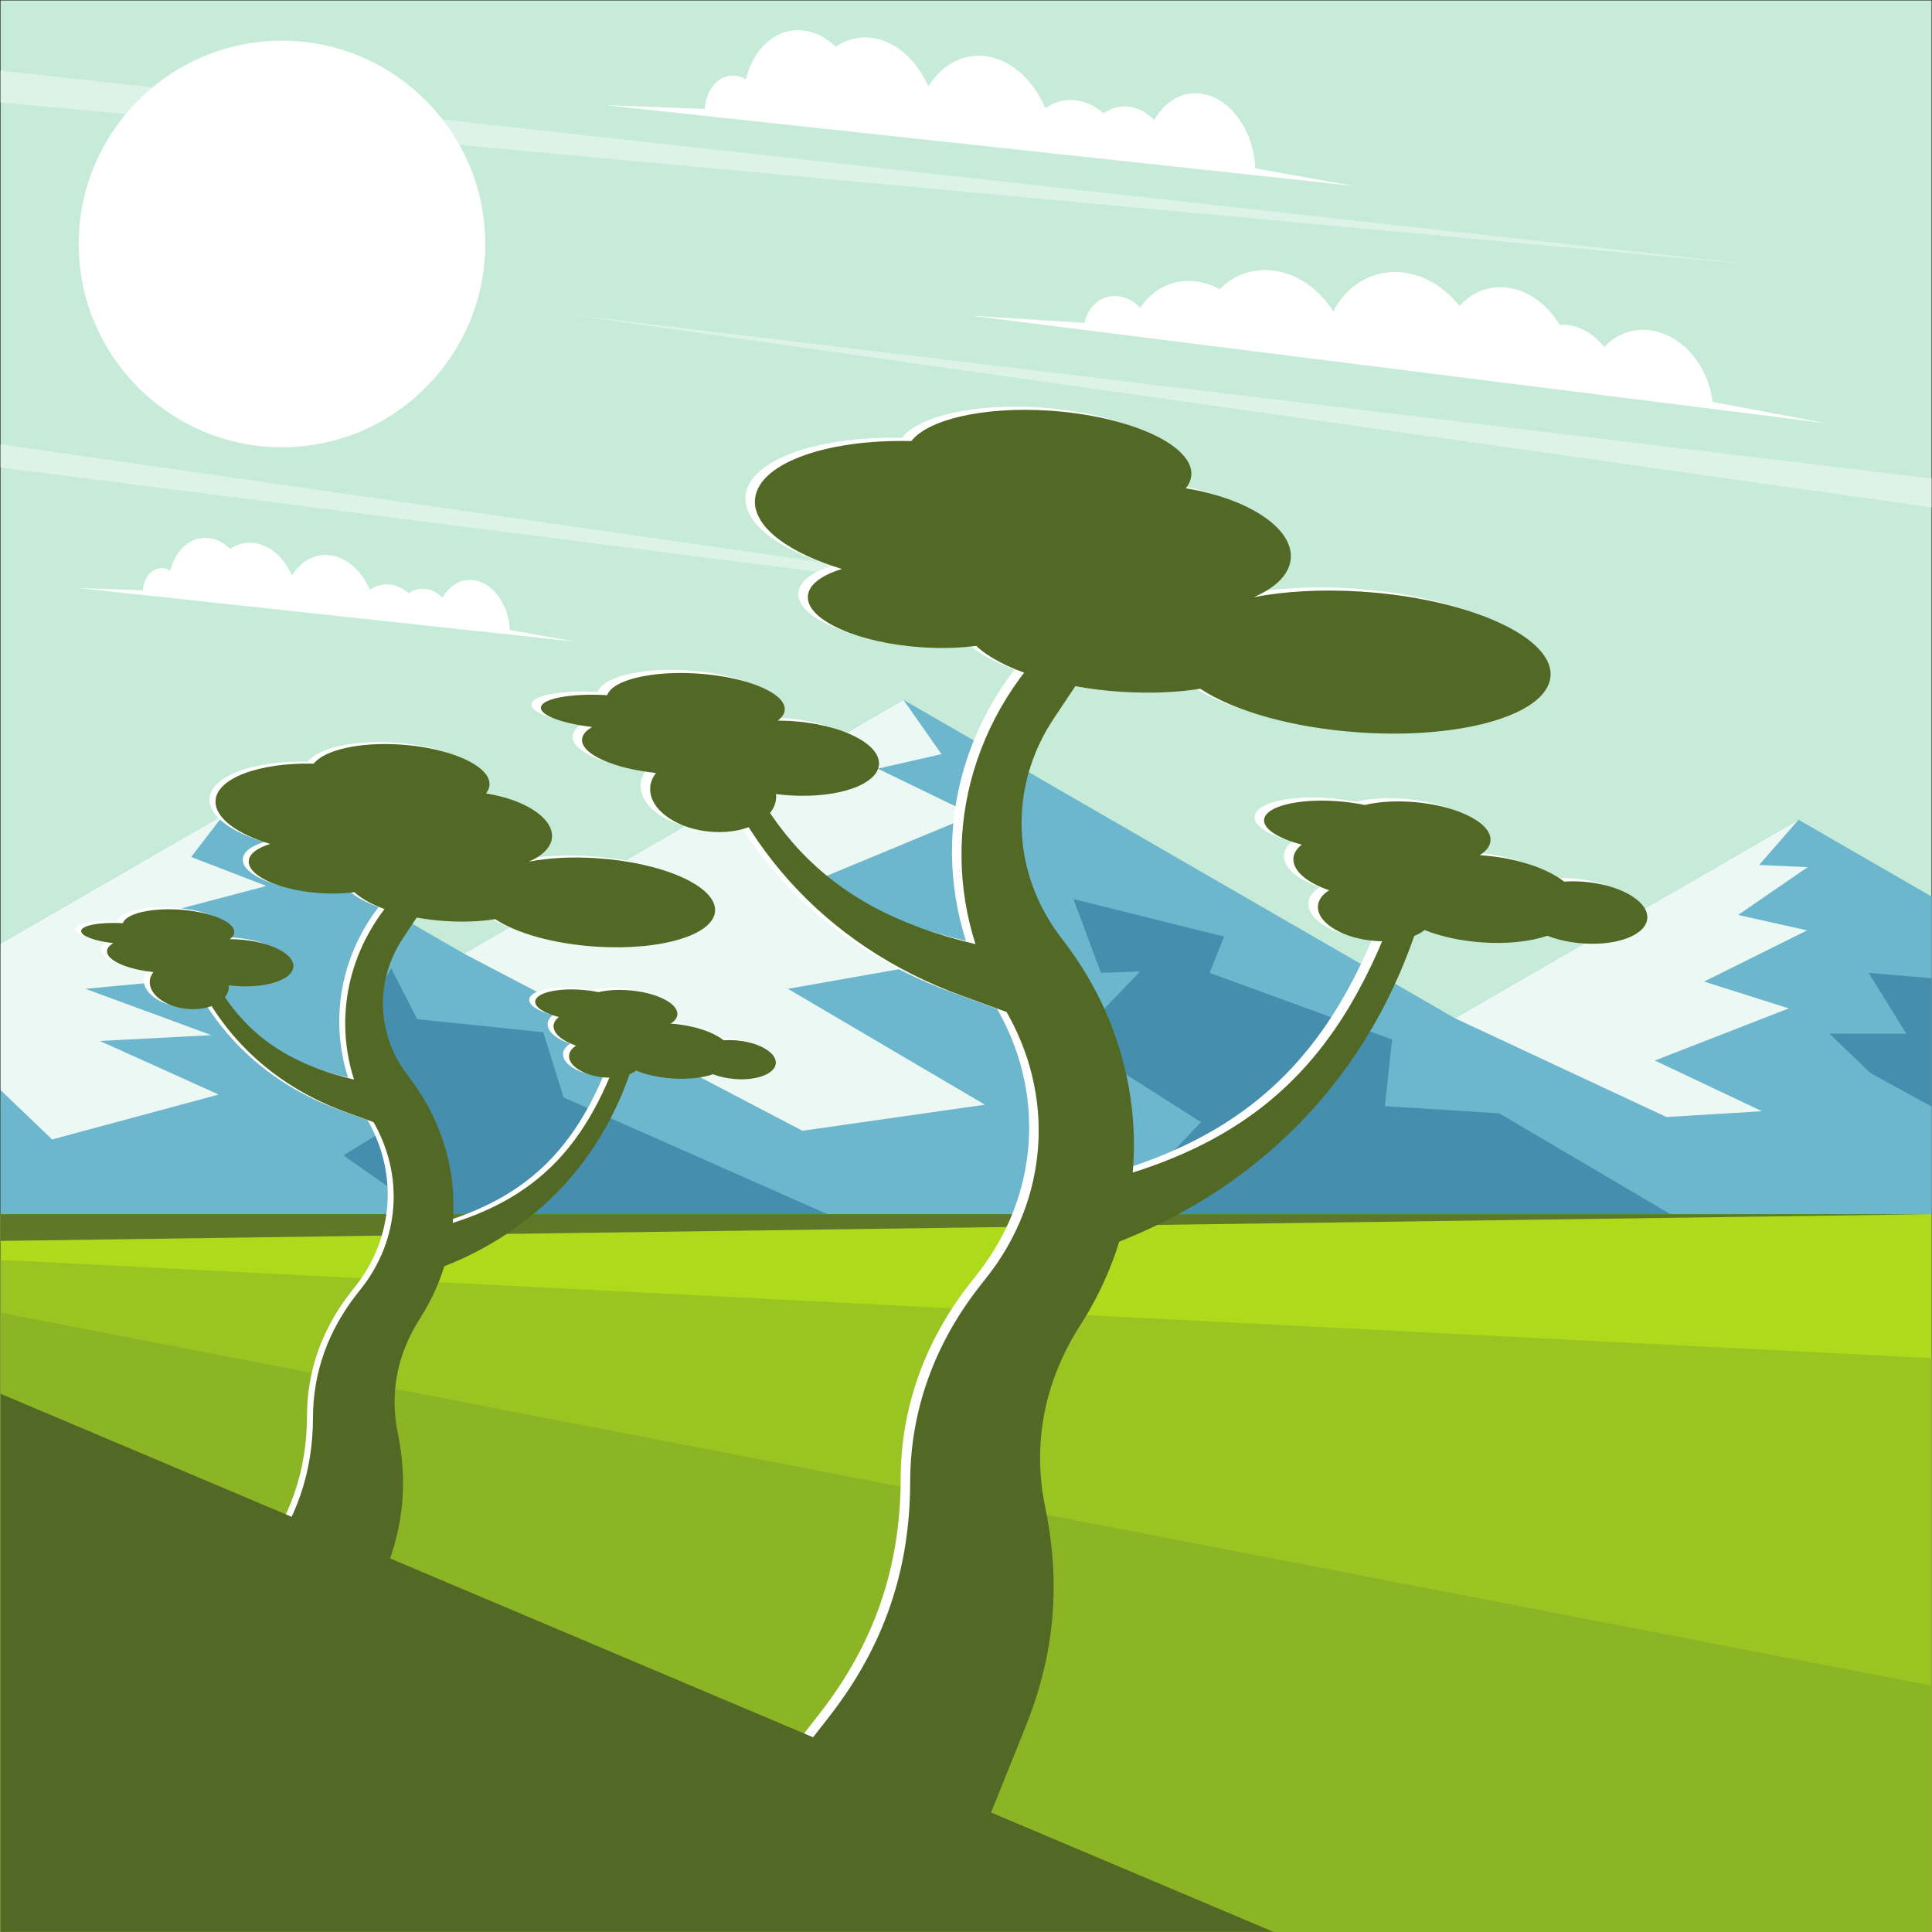 <?xml version="1.0" encoding="UTF-8" standalone="no"?>
<!-- Created with Inkscape (http://www.inkscape.org/) -->

<svg
   version="1.1"
   id="svg1"
   width="880"
   height="880"
   viewBox="0 0 880 880"
   sodipodi:docname="mountain-nature.svg"
   inkscape:version="1.3.2 (091e20e, 2023-11-25, custom)"
   xmlns:inkscape="http://www.inkscape.org/namespaces/inkscape"
   xmlns:sodipodi="http://sodipodi.sourceforge.net/DTD/sodipodi-0.dtd"
   xmlns="http://www.w3.org/2000/svg"
   xmlns:svg="http://www.w3.org/2000/svg">
  <rect x="0" y="0" width="880" height="880" fill="#333333" stroke="none"/>
  <defs
     id="defs1">
    <clipPath
       clipPathUnits="userSpaceOnUse"
       id="clipPath12">
      <path
         d="M 0,660 H 660 V 0 H 0 Z"
         transform="translate(-331.076,-31.372)"
         id="path12" />
    </clipPath>
    <clipPath
       clipPathUnits="userSpaceOnUse"
       id="clipPath14">
      <path
         d="M 0,660 H 660 V 0 H 0 Z"
         transform="translate(-346.23,-313.319)"
         id="path14" />
    </clipPath>
    <clipPath
       clipPathUnits="userSpaceOnUse"
       id="clipPath16">
      <path
         d="M 0,660 H 660 V 0 H 0 Z"
         transform="translate(-349.054,-225.911)"
         id="path16" />
    </clipPath>
    <clipPath
       clipPathUnits="userSpaceOnUse"
       id="clipPath18">
      <path
         d="M 0,660 H 660 V 0 H 0 Z"
         transform="translate(-355.002,-520.811)"
         id="path18" />
    </clipPath>
    <clipPath
       clipPathUnits="userSpaceOnUse"
       id="clipPath20">
      <path
         d="M 0,660 H 660 V 0 H 0 Z"
         transform="translate(-537.458,-359.893)"
         id="path20" />
    </clipPath>
    <clipPath
       clipPathUnits="userSpaceOnUse"
       id="clipPath22">
      <path
         d="M 0,660 H 660 V 0 H 0 Z"
         transform="translate(-234.411,-431.022)"
         id="path22" />
    </clipPath>
    <clipPath
       clipPathUnits="userSpaceOnUse"
       id="clipPath24">
      <path
         d="M 0,660 H 660 V 0 H 0 Z"
         transform="translate(-334.324,-30.29)"
         id="path24" />
    </clipPath>
    <clipPath
       clipPathUnits="userSpaceOnUse"
       id="clipPath26">
      <path
         d="M 0,660 H 660 V 0 H 0 Z"
         transform="translate(-349.476,-312.235)"
         id="path26" />
    </clipPath>
    <clipPath
       clipPathUnits="userSpaceOnUse"
       id="clipPath28">
      <path
         d="M 0,660 H 660 V 0 H 0 Z"
         transform="translate(-352.3,-224.828)"
         id="path28" />
    </clipPath>
    <clipPath
       clipPathUnits="userSpaceOnUse"
       id="clipPath30">
      <path
         d="M 0,660 H 660 V 0 H 0 Z"
         transform="translate(-358.25,-519.729)"
         id="path30" />
    </clipPath>
    <clipPath
       clipPathUnits="userSpaceOnUse"
       id="clipPath32">
      <path
         d="M 0,660 H 660 V 0 H 0 Z"
         transform="translate(-540.706,-358.81)"
         id="path32" />
    </clipPath>
    <clipPath
       clipPathUnits="userSpaceOnUse"
       id="clipPath34">
      <path
         d="M 0,660 H 660 V 0 H 0 Z"
         transform="translate(-237.658,-429.94)"
         id="path34" />
    </clipPath>
    <clipPath
       clipPathUnits="userSpaceOnUse"
       id="clipPath36">
      <path
         d="M 0,660 H 660 V 0 H 0 Z"
         transform="translate(-96.33,-507.204)"
         id="path36" />
    </clipPath>
    <clipPath
       clipPathUnits="userSpaceOnUse"
       id="clipPath38">
      <path
         d="M 0,660 H 660 V 0 H 0 Z"
         transform="translate(-119.575,-99.028)"
         id="path38" />
    </clipPath>
    <clipPath
       clipPathUnits="userSpaceOnUse"
       id="clipPath40">
      <path
         d="M 0,660 H 660 V 0 H 0 Z"
         transform="translate(-129.09,-276.057)"
         id="path40" />
    </clipPath>
    <clipPath
       clipPathUnits="userSpaceOnUse"
       id="clipPath42">
      <path
         d="M 0,660 H 660 V 0 H 0 Z"
         transform="translate(-130.863,-221.174)"
         id="path42" />
    </clipPath>
    <clipPath
       clipPathUnits="userSpaceOnUse"
       id="clipPath44">
      <path
         d="M 0,660 H 660 V 0 H 0 Z"
         transform="translate(-134.599,-406.337)"
         id="path44" />
    </clipPath>
    <clipPath
       clipPathUnits="userSpaceOnUse"
       id="clipPath46">
      <path
         d="M 0,660 H 660 V 0 H 0 Z"
         transform="translate(-249.158,-305.3)"
         id="path46" />
    </clipPath>
    <clipPath
       clipPathUnits="userSpaceOnUse"
       id="clipPath48">
      <path
         d="M 0,660 H 660 V 0 H 0 Z"
         transform="translate(-58.88,-349.96)"
         id="path48" />
    </clipPath>
    <clipPath
       clipPathUnits="userSpaceOnUse"
       id="clipPath50">
      <path
         d="M 0,660 H 660 V 0 H 0 Z"
         transform="translate(-121.614,-98.349)"
         id="path50" />
    </clipPath>
    <clipPath
       clipPathUnits="userSpaceOnUse"
       id="clipPath52">
      <path
         d="M 0,660 H 660 V 0 H 0 Z"
         transform="translate(-131.129,-275.377)"
         id="path52" />
    </clipPath>
    <clipPath
       clipPathUnits="userSpaceOnUse"
       id="clipPath54">
      <path
         d="M 0,660 H 660 V 0 H 0 Z"
         transform="translate(-132.902,-220.494)"
         id="path54" />
    </clipPath>
    <clipPath
       clipPathUnits="userSpaceOnUse"
       id="clipPath56">
      <path
         d="M 0,660 H 660 V 0 H 0 Z"
         transform="translate(-136.637,-405.658)"
         id="path56" />
    </clipPath>
    <clipPath
       clipPathUnits="userSpaceOnUse"
       id="clipPath58">
      <path
         d="M 0,660 H 660 V 0 H 0 Z"
         transform="translate(-251.198,-304.619)"
         id="path58" />
    </clipPath>
    <clipPath
       clipPathUnits="userSpaceOnUse"
       id="clipPath60">
      <path
         d="M 0,660 H 660 V 0 H 0 Z"
         transform="translate(-60.919,-349.281)"
         id="path60" />
    </clipPath>
    <clipPath
       clipPathUnits="userSpaceOnUse"
       id="clipPath62">
      <path
         d="M 0,660 H 660 V 0 H 0 Z"
         transform="translate(-0.193,-183.874)"
         id="path62" />
    </clipPath>
    <clipPath
       clipPathUnits="userSpaceOnUse"
       id="clipPath64">
      <path
         d="M 0,660 H 660 V 0 H 0 Z"
         transform="translate(-251.198,-634.147)"
         id="path64" />
    </clipPath>
    <clipPath
       clipPathUnits="userSpaceOnUse"
       id="clipPath66">
      <path
         d="M 0,660 H 660 V 0 H 0 Z"
         transform="translate(-623.69,-515.428)"
         id="path66" />
    </clipPath>
    <clipPath
       clipPathUnits="userSpaceOnUse"
       id="clipPath68">
      <path
         d="M 0,660 H 660 V 0 H 0 Z"
         transform="translate(-55.794,-465.888)"
         id="path68" />
    </clipPath>
  </defs>
  <sodipodi:namedview
     id="namedview1"
     pagecolor="#ffffff"
     bordercolor="#000000"
     borderopacity="0.25"
     inkscape:showpageshadow="2"
     inkscape:pageopacity="0.0"
     inkscape:pagecheckerboard="0"
     inkscape:deskcolor="#d1d1d1"
     inkscape:zoom="0.67272727"
     inkscape:cx="439.25676"
     inkscape:cy="440"
     inkscape:window-width="1440"
     inkscape:window-height="830"
     inkscape:window-x="-6"
     inkscape:window-y="-6"
     inkscape:window-maximized="1"
     inkscape:current-layer="g1">
    <inkscape:page
       x="0"
       y="0"
       inkscape:label="1"
       id="page1"
       width="880"
       height="880"
       margin="0 0 0 0.257"
       bleed="0" />
  </sodipodi:namedview>
  <g
     id="g1"
     inkscape:groupmode="layer"
     inkscape:label="1">
    <g
       id="group-MC0">
      <path
         id="path2"
         d="M 0.193,0 H 660 V 660 H 0.193 Z"
         style="fill:#c6ebd9;fill-opacity:1;fill-rule:nonzero;stroke:none"
         transform="matrix(1.333,0,0,-1.333,0,880)" />
      <path
         id="path3"
         d="M 0,0 598.822,-55.435 0,10.888 Z m 659.806,-138.382 v 9.869 l -466.842,56.25 z M 0,-124.726 495.872,-188.081 0,-116.808 Z"
         style="fill:#ddf3e9;fill-opacity:1;fill-rule:nonzero;stroke:none"
         transform="matrix(1.333,0,0,-1.333,0.258,46.662)" />
      <path
         id="path4"
         d="M 0.193,0 H 660 V 245.234 H 0.193 Z"
         style="fill:#adda1a;fill-opacity:1;fill-rule:nonzero;stroke:none"
         transform="matrix(1.333,0,0,-1.333,0,880)" />
      <path
         id="path5"
         d="M 0,0 -82.136,47.421 -158.287,3.455 V -88.992 H 501.52 V 19.495 L 456.047,45.748 338.597,-22.063 150.193,86.712 Z"
         style="fill:#6cb6ce;fill-opacity:1;fill-rule:nonzero;stroke:none"
         transform="matrix(1.333,0,0,-1.333,211.307,434.366)" />
      <path
         id="path6"
         d="m 0,0 115.667,-60.528 62.364,8.909 -67.313,39.596 61.62,10.883 -50.732,26.733 52.466,21.778 -32.668,15.84 21.778,4.949 -12.989,18.552 z m -158.287,3.455 v -50.122 l 17.573,-16.828 56.919,15.344 -40.586,18.313 38.111,1.979 -43.061,15.84 63.354,5.939 -39.102,19.302 37.617,9.899 -25.737,9.899 11.063,14.401 z m 496.884,-25.518 72.309,-33.765 32.665,1.978 -36.625,17.323 45.782,17.819 -28.954,9.157 35.202,17.501 -23.571,5.266 23.759,16.334 -16.583,0.743 13.466,15.455 z"
         style="fill:#ebf8f3;fill-opacity:1;fill-rule:nonzero;stroke:none"
         transform="matrix(1.333,0,0,-1.333,211.307,434.366)" />
      <path
         id="path7"
         d="M 0,0 13.364,0.496 -9.404,-23.261 34.151,-50.979 4.454,-82.418 h 190.061 l -58.404,34.409 -39.102,2.475 2.474,22.767 L 37.121,0 42.07,12.374 -9.404,25.243 Z m -255.393,-20.294 15.838,-30.192 -19.303,-11.878 28.589,-20.054 h 136.723 l -90.08,39.852 -6.929,22.272 -43.061,4.455 -8.909,17.323 z m 530.583,-0.491 h -26.232 l 13.858,-13.364 21.076,-11.579 V -1.854 L 262.32,0.005 Z"
         style="fill:#468eae;fill-opacity:1;fill-rule:nonzero;stroke:none"
         transform="matrix(1.333,0,0,-1.333,501.478,443.13)" />
      <path
         id="path8"
         d="M 0,0 H 659.806 V 196.074 L 0,229.658 Z"
         style="fill:#9ac421;fill-opacity:1;fill-rule:nonzero;stroke:none"
         transform="matrix(1.333,0,0,-1.333,0.258,880)" />
      <path
         id="path9"
         d="M 0,0 V -9.142 L 659.806,-0.02 V 0 Z"
         style="fill:#5d7928;fill-opacity:1;fill-rule:nonzero;stroke:none"
         transform="matrix(1.333,0,0,-1.333,0.258,553.022)" />
      <path
         id="path10"
         d="M 0,0 H 659.806 V 84.172 L 0,211.591 Z"
         style="fill:#8cb526;fill-opacity:1;fill-rule:nonzero;stroke:none"
         transform="matrix(1.333,0,0,-1.333,0.258,880)" />
      <path
         id="path11"
         d="m 0,0 15.95,39.619 c 10.048,24.956 12.206,48.98 6.774,75.328 -4.421,21.434 -0.35,42.85 11.984,62.073 26.227,40.873 24.259,92.046 -5.479,131.053 l -1.163,1.525 c -16.981,22.276 -17.903,51.53 -2.355,74.83 l 26.765,40.103 -10.267,9.477 -25.775,-32.806 C -10.334,367.132 -13.153,322.211 8.787,285.363 26.378,255.819 24.032,220.31 2.707,193.339 l -2.018,-2.551 c -15.892,-20.1 -24.047,-43.145 -24.087,-67.219 -0.051,-30.319 -9.027,-56.361 -27.669,-80.27 L -67.105,22.73 Z"
         style="fill:#ffffff;fill-opacity:1;fill-rule:evenodd;stroke:none"
         transform="matrix(1.333,0,0,-1.333,441.435,838.171)"
         clip-path="url(#clipPath12)" />
      <path
         id="path13"
         d="m 0,0 -20.881,7.604 c -46.889,17.075 -79.411,53.176 -91.514,101.589 l -1.249,4.99 5.954,3.248 c 15.639,-50.689 38.076,-79.564 91.47,-92.197 l 9.454,-2.236 z"
         style="fill:#ffffff;fill-opacity:1;fill-rule:evenodd;stroke:none"
         transform="matrix(1.333,0,0,-1.333,461.639,462.241)"
         clip-path="url(#clipPath14)" />
      <path
         id="path15"
         d="m 0,0 25.216,9.182 c 56.629,20.623 95.904,64.222 110.52,122.689 l 1.507,6.026 -7.189,3.922 C 111.167,80.603 84.07,45.732 19.585,30.477 L 8.168,27.774 Z"
         style="fill:#ffffff;fill-opacity:1;fill-rule:evenodd;stroke:none"
         transform="matrix(1.333,0,0,-1.333,465.405,578.785)"
         clip-path="url(#clipPath16)" />
      <path
         id="path17"
         d="m 0,0 c 26.927,-1.73 48.755,-11.378 48.755,-21.55 0,-1.772 -0.665,-3.442 -1.902,-4.986 20.514,-3.382 35.894,-12.943 35.894,-23.206 0,-5.762 -4.85,-10.68 -12.734,-14.017 10.448,2.028 23.136,2.796 36.816,1.916 35.715,-2.294 64.669,-14.936 64.669,-28.235 0,-13.299 -28.954,-22.221 -64.669,-19.926 -23.245,1.493 -43.623,7.371 -55.021,14.959 -7.938,-1.25 -17.146,-1.664 -26.964,-1.033 -22.196,1.426 -41.268,7.798 -49.614,15.696 -5.465,-0.724 -11.691,-0.934 -18.3,-0.509 -21.668,1.392 -39.235,9.062 -39.235,17.132 0,4.067 4.467,7.46 11.668,9.646 -17.782,5.337 -29.751,13.965 -29.751,22.968 0,12.6 23.442,21.452 53.448,20.734 C -41.181,-3.034 -22.347,1.436 0,0"
         style="fill:#ffffff;fill-opacity:1;fill-rule:evenodd;stroke:none"
         transform="matrix(1.333,0,0,-1.333,473.336,185.585)"
         clip-path="url(#clipPath18)" />
      <path
         id="path19"
         d="m 0,0 c 12.179,-0.889 22.052,-6.333 22.052,-12.162 0,-5.829 -9.873,-9.831 -22.052,-8.941 -4.468,0.325 -8.625,1.264 -12.099,2.611 -5.942,-1.985 -13.851,-2.882 -22.535,-2.251 -7.244,0.53 -13.949,2.046 -19.424,4.189 -3.427,-2.707 -9.683,-4.227 -16.834,-3.705 -10.835,0.789 -19.617,5.974 -19.617,11.577 0,2.258 1.426,4.238 3.836,5.747 -7.317,2.49 -12.224,6.445 -12.224,10.559 0,1.896 1.041,3.604 2.879,5.036 -7.688,1.993 -12.89,5.121 -12.89,8.277 0,4.633 11.205,7.57 25.029,6.562 3.313,-0.243 6.474,-0.69 9.369,-1.292 4.498,1.071 10.112,1.493 16.2,1.048 14.793,-1.079 26.787,-6.861 26.787,-12.913 0,-2.026 -1.345,-3.824 -3.688,-5.281 l 0.577,-0.039 C -22.733,8.153 -12.289,4.621 -6.369,0.018 -4.353,0.161 -2.216,0.162 0,0"
         style="fill:#ffffff;fill-opacity:1;fill-rule:evenodd;stroke:none"
         transform="matrix(1.333,0,0,-1.333,716.611,400.143)"
         clip-path="url(#clipPath20)" />
      <path
         id="path21"
         d="m 0,0 c 16.81,-0.989 30.44,-6.454 30.44,-12.208 0,-1.44 -0.855,-2.762 -2.4,-3.919 1.447,0.004 2.924,-0.035 4.429,-0.123 16.661,-0.98 30.169,-7.469 30.169,-14.492 0,-7.024 -13.508,-11.922 -30.169,-10.943 -1.711,0.101 -3.388,0.26 -5.022,0.472 0.026,-0.277 0.042,-0.554 0.042,-0.832 0,-7.384 -9.635,-12.804 -21.524,-12.105 -11.887,0.699 -21.524,7.252 -21.524,14.636 0,2.008 0.714,3.87 1.991,5.503 -14.274,1.511 -25.26,6.28 -25.26,11.265 0,1.684 1.252,3.196 3.461,4.453 -10.048,1.178 -17.531,3.863 -17.531,6.543 0,3.121 10.141,5.054 22.666,4.328 C -28.471,-2.346 -15.609,0.917 0,0"
         style="fill:#ffffff;fill-opacity:1;fill-rule:evenodd;stroke:none"
         transform="matrix(1.333,0,0,-1.333,312.547,305.304)"
         clip-path="url(#clipPath22)" />
      <path
         id="path23"
         d="m 0,0 15.949,39.618 c 10.047,24.957 12.207,48.981 6.774,75.329 -4.42,21.433 -0.35,42.849 11.985,62.072 26.226,40.873 24.257,92.046 -5.479,131.053 l -1.165,1.526 c -16.981,22.276 -17.901,51.53 -2.353,74.829 L 52.476,424.53 42.209,434.007 16.434,401.202 C -10.335,367.131 -13.153,322.21 8.787,285.362 26.378,255.82 24.032,220.309 2.707,193.338 l -2.02,-2.551 c -15.892,-20.1 -24.045,-43.144 -24.086,-67.217 -0.05,-30.32 -9.026,-56.359 -27.668,-80.272 L -67.105,22.729 Z"
         style="fill:#526926;fill-opacity:1;fill-rule:evenodd;stroke:none"
         transform="matrix(1.333,0,0,-1.333,445.766,839.613)"
         clip-path="url(#clipPath24)" />
      <path
         id="path25"
         d="m 0,0 -20.881,7.604 c -46.889,17.077 -79.411,53.178 -91.513,101.591 l -1.248,4.99 5.953,3.247 C -92.05,66.744 -69.612,37.869 -16.218,25.235 L -6.764,23 Z"
         style="fill:#526926;fill-opacity:1;fill-rule:evenodd;stroke:none"
         transform="matrix(1.333,0,0,-1.333,465.967,463.686)"
         clip-path="url(#clipPath26)" />
      <path
         id="path27"
         d="m 0,0 25.217,9.183 c 56.629,20.622 95.904,64.221 110.52,122.688 l 1.508,6.027 -7.189,3.921 C 111.169,80.603 84.072,45.732 19.587,30.477 L 8.17,27.775 Z"
         style="fill:#526926;fill-opacity:1;fill-rule:evenodd;stroke:none"
         transform="matrix(1.333,0,0,-1.333,469.733,580.229)"
         clip-path="url(#clipPath28)" />
      <path
         id="path29"
         d="m 0,0 c 26.926,-1.731 48.754,-11.378 48.754,-21.55 0,-1.772 -0.664,-3.442 -1.9,-4.985 20.511,-3.383 35.893,-12.944 35.893,-23.207 0,-5.762 -4.851,-10.68 -12.734,-14.017 10.448,2.028 23.134,2.796 36.816,1.917 35.715,-2.295 64.667,-14.937 64.667,-28.236 0,-13.299 -28.952,-22.221 -64.667,-19.926 -23.245,1.493 -43.623,7.371 -55.022,14.959 -7.939,-1.25 -17.145,-1.664 -26.963,-1.033 -22.197,1.426 -41.27,7.797 -49.616,15.696 -5.463,-0.724 -11.69,-0.934 -18.299,-0.509 -21.669,1.392 -39.234,9.062 -39.234,17.132 0,4.067 4.463,7.46 11.667,9.647 -17.782,5.336 -29.752,13.964 -29.752,22.967 0,12.6 23.443,21.452 53.449,20.734 C -41.183,-3.034 -22.347,1.436 0,0"
         style="fill:#526926;fill-opacity:1;fill-rule:evenodd;stroke:none"
         transform="matrix(1.333,0,0,-1.333,477.667,187.029)"
         clip-path="url(#clipPath30)" />
      <path
         id="path31"
         d="m 0,0 c 12.179,-0.889 22.052,-6.333 22.052,-12.162 0,-5.828 -9.873,-9.831 -22.052,-8.942 -4.468,0.326 -8.625,1.265 -12.099,2.612 -5.941,-1.985 -13.852,-2.883 -22.537,-2.249 -7.243,0.528 -13.949,2.044 -19.422,4.187 -3.428,-2.707 -9.685,-4.228 -16.835,-3.706 -10.834,0.79 -19.616,5.974 -19.616,11.578 0,2.257 1.426,4.238 3.834,5.747 -7.315,2.49 -12.223,6.445 -12.223,10.559 0,1.894 1.043,3.604 2.879,5.036 -7.687,1.993 -12.889,5.121 -12.889,8.277 0,4.633 11.205,7.57 25.027,6.562 3.315,-0.242 6.476,-0.69 9.369,-1.293 4.5,1.072 10.114,1.494 16.202,1.049 14.793,-1.079 26.786,-6.861 26.786,-12.913 0,-2.026 -1.344,-3.824 -3.687,-5.281 l 0.575,-0.04 C -22.735,8.153 -12.29,4.621 -6.369,0.018 -4.353,0.162 -2.216,0.162 0,0"
         style="fill:#526926;fill-opacity:1;fill-rule:evenodd;stroke:none"
         transform="matrix(1.333,0,0,-1.333,720.941,401.587)"
         clip-path="url(#clipPath32)" />
      <path
         id="path33"
         d="m 0,0 c 16.811,-0.989 30.44,-6.454 30.44,-12.207 0,-1.441 -0.854,-2.763 -2.399,-3.92 1.445,0.005 2.922,-0.036 4.427,-0.123 16.663,-0.98 30.171,-7.469 30.171,-14.492 0,-7.024 -13.508,-11.923 -30.171,-10.943 -1.711,0.101 -3.388,0.26 -5.02,0.472 0.026,-0.276 0.042,-0.554 0.042,-0.833 0,-7.384 -9.638,-12.804 -21.525,-12.104 -11.886,0.699 -21.523,7.253 -21.523,14.636 0,2.009 0.714,3.87 1.99,5.504 -14.273,1.51 -25.26,6.279 -25.26,11.265 0,1.683 1.253,3.195 3.462,4.453 -10.049,1.177 -17.532,3.862 -17.532,6.542 0,3.121 10.141,5.054 22.666,4.328 C -28.471,-2.346 -15.608,0.917 0,0"
         style="fill:#526926;fill-opacity:1;fill-rule:evenodd;stroke:none"
         transform="matrix(1.333,0,0,-1.333,316.877,306.747)"
         clip-path="url(#clipPath34)" />
      <path
         id="path35"
         d="m 0,0 c 38.261,0 69.468,31.206 69.468,69.468 0,38.262 -31.207,69.468 -69.468,69.468 -38.262,0 -69.468,-31.206 -69.468,-69.468 C -69.468,31.206 -38.262,0 0,0"
         style="fill:#ffffff;fill-opacity:1;fill-rule:evenodd;stroke:none"
         transform="matrix(1.333,0,0,-1.333,128.439,203.728)"
         clip-path="url(#clipPath36)" />
      <path
         id="path37"
         d="m 0,0 10.014,24.874 c 6.31,15.67 7.665,30.754 4.254,47.299 -2.775,13.456 -0.22,26.903 7.524,38.972 16.469,25.665 15.232,57.795 -3.44,82.287 l -0.73,0.959 C 6.96,208.377 6.382,226.746 16.145,241.375 l 16.804,25.18 -6.446,5.95 -16.184,-20.598 C -6.489,230.516 -8.258,202.31 5.518,179.175 16.562,160.624 15.09,138.327 1.7,121.392 L 0.433,119.79 C -9.546,107.17 -14.667,92.7 -14.691,77.586 -14.723,58.549 -20.358,42.198 -32.063,27.185 l -10.07,-12.916 z"
         style="fill:#ffffff;fill-opacity:1;fill-rule:evenodd;stroke:none"
         transform="matrix(1.333,0,0,-1.333,159.434,747.962)"
         clip-path="url(#clipPath38)" />
      <path
         id="path39"
         d="m 0,0 -13.111,4.775 c -29.442,10.721 -49.861,33.389 -57.461,63.787 l -0.783,3.131 3.738,2.04 c 9.819,-31.827 23.907,-49.957 57.433,-57.888 l 5.937,-1.404 z"
         style="fill:#ffffff;fill-opacity:1;fill-rule:evenodd;stroke:none"
         transform="matrix(1.333,0,0,-1.333,172.12,511.925)"
         clip-path="url(#clipPath40)" />
      <path
         id="path41"
         d="m 0,0 15.832,5.766 c 35.557,12.948 60.217,40.323 69.395,77.035 l 0.946,3.783 -4.514,2.462 C 69.8,50.61 52.786,28.715 12.297,19.136 L 5.128,17.439 Z"
         style="fill:#ffffff;fill-opacity:1;fill-rule:evenodd;stroke:none"
         transform="matrix(1.333,0,0,-1.333,174.484,585.102)"
         clip-path="url(#clipPath42)" />
      <path
         id="path43"
         d="m 0,0 c 16.907,-1.086 30.611,-7.144 30.611,-13.53 0,-1.113 -0.416,-2.162 -1.193,-3.131 12.88,-2.124 22.538,-8.127 22.538,-14.57 0,-3.619 -3.046,-6.707 -7.996,-8.802 6.56,1.274 14.526,1.756 23.116,1.203 22.425,-1.441 40.604,-9.378 40.604,-17.727 0,-8.353 -18.179,-13.953 -40.604,-12.512 -14.596,0.937 -27.391,4.627 -34.548,9.393 -4.983,-0.786 -10.765,-1.046 -16.93,-0.65 -13.936,0.896 -25.911,4.896 -31.152,9.855 -3.431,-0.454 -7.34,-0.586 -11.49,-0.319 -13.605,0.875 -24.634,5.69 -24.634,10.757 0,2.554 2.804,4.684 7.325,6.057 -11.164,3.35 -18.681,8.768 -18.681,14.421 0,7.911 14.719,13.469 33.56,13.019 C -25.858,-1.905 -14.033,0.902 0,0"
         style="fill:#ffffff;fill-opacity:1;fill-rule:evenodd;stroke:none"
         transform="matrix(1.333,0,0,-1.333,179.465,338.217)"
         clip-path="url(#clipPath44)" />
      <path
         id="path45"
         d="m 0,0 c 7.648,-0.558 13.847,-3.977 13.847,-7.638 0,-3.658 -6.199,-6.172 -13.847,-5.614 -2.803,0.206 -5.413,0.796 -7.595,1.64 -3.731,-1.245 -8.697,-1.81 -14.15,-1.411 -4.548,0.332 -8.759,1.284 -12.195,2.629 -2.153,-1.7 -6.081,-2.655 -10.571,-2.328 -6.802,0.497 -12.317,3.752 -12.317,7.271 0,1.416 0.895,2.66 2.408,3.609 -4.593,1.563 -7.675,4.045 -7.675,6.628 0,1.191 0.655,2.264 1.808,3.163 -4.827,1.25 -8.094,3.216 -8.094,5.197 0,2.909 7.036,4.753 15.716,4.119 2.08,-0.152 4.064,-0.432 5.883,-0.811 2.824,0.672 6.348,0.938 10.171,0.659 9.289,-0.678 16.819,-4.308 16.819,-8.109 0,-1.271 -0.844,-2.401 -2.314,-3.316 l 0.361,-0.024 C -14.273,5.12 -7.715,2.901 -3.999,0.011 -2.732,0.101 -1.389,0.101 0,0"
         style="fill:#ffffff;fill-opacity:1;fill-rule:evenodd;stroke:none"
         transform="matrix(1.333,0,0,-1.333,332.211,472.934)"
         clip-path="url(#clipPath46)" />
      <path
         id="path47"
         d="m 0,0 c 10.556,-0.62 19.112,-4.052 19.112,-7.665 0,-0.903 -0.536,-1.734 -1.506,-2.461 0.908,0.004 1.836,-0.021 2.781,-0.077 10.461,-0.616 18.943,-4.69 18.943,-9.098 0,-4.411 -8.482,-7.487 -18.943,-6.872 -1.075,0.063 -2.128,0.163 -3.154,0.295 0.018,-0.172 0.027,-0.346 0.027,-0.522 0,-4.638 -6.051,-8.04 -13.514,-7.6 -7.464,0.44 -13.515,4.553 -13.515,9.19 0,1.262 0.449,2.43 1.25,3.456 -8.962,0.947 -15.86,3.941 -15.86,7.073 0,1.057 0.786,2.006 2.172,2.795 -6.309,0.74 -11.007,2.425 -11.007,4.107 0,1.961 6.367,3.174 14.232,2.72 C -17.877,-1.472 -9.8,0.577 0,0"
         style="fill:#ffffff;fill-opacity:1;fill-rule:evenodd;stroke:none"
         transform="matrix(1.333,0,0,-1.333,78.507,413.386)"
         clip-path="url(#clipPath48)" />
      <path
         id="path49"
         d="m 0,0 10.014,24.874 c 6.309,15.67 7.665,30.753 4.253,47.297 -2.775,13.458 -0.219,26.904 7.525,38.975 16.469,25.663 15.232,57.794 -3.44,82.286 l -0.73,0.958 c -10.663,13.987 -11.24,32.355 -1.478,46.984 l 16.805,25.181 -6.446,5.95 -16.185,-20.598 C -6.489,230.516 -8.258,202.309 5.517,179.173 16.562,160.623 15.089,138.326 1.7,121.394 L 0.433,119.79 C -9.546,107.17 -14.667,92.7 -14.691,77.586 -14.724,58.549 -20.359,42.198 -32.064,27.184 L -42.133,14.269 Z"
         style="fill:#526926;fill-opacity:1;fill-rule:evenodd;stroke:none"
         transform="matrix(1.333,0,0,-1.333,162.152,748.869)"
         clip-path="url(#clipPath50)" />
      <path
         id="path51"
         d="m 0,0 -13.111,4.773 c -29.442,10.723 -49.861,33.39 -57.46,63.788 l -0.784,3.132 3.738,2.04 c 9.819,-31.827 23.907,-49.958 57.433,-57.887 l 5.936,-1.406 z"
         style="fill:#526926;fill-opacity:1;fill-rule:evenodd;stroke:none"
         transform="matrix(1.333,0,0,-1.333,174.839,512.831)"
         clip-path="url(#clipPath52)" />
      <path
         id="path53"
         d="M 0,0 15.833,5.767 C 51.39,18.714 76.049,46.091 85.227,82.801 l 0.947,3.783 -4.515,2.463 C 69.8,50.61 52.787,28.714 12.297,19.136 L 5.128,17.441 Z"
         style="fill:#526926;fill-opacity:1;fill-rule:evenodd;stroke:none"
         transform="matrix(1.333,0,0,-1.333,177.203,586.008)"
         clip-path="url(#clipPath54)" />
      <path
         id="path55"
         d="m 0,0 c 16.907,-1.086 30.611,-7.145 30.611,-13.531 0,-1.113 -0.416,-2.161 -1.192,-3.13 12.879,-2.125 22.537,-8.127 22.537,-14.571 0,-3.619 -3.046,-6.706 -7.996,-8.802 6.56,1.274 14.526,1.756 23.116,1.204 22.425,-1.441 40.605,-9.379 40.605,-17.728 0,-8.352 -18.18,-13.953 -40.605,-12.512 -14.596,0.938 -27.39,4.627 -34.547,9.393 -4.985,-0.785 -10.765,-1.044 -16.929,-0.649 -13.938,0.895 -25.913,4.896 -31.154,9.855 -3.431,-0.454 -7.339,-0.587 -11.49,-0.319 -13.604,0.873 -24.634,5.69 -24.634,10.756 0,2.554 2.804,4.684 7.326,6.057 -11.165,3.351 -18.681,8.768 -18.681,14.422 0,7.91 14.719,13.469 33.559,13.018 C -25.858,-1.905 -14.031,0.902 0,0"
         style="fill:#526926;fill-opacity:1;fill-rule:evenodd;stroke:none"
         transform="matrix(1.333,0,0,-1.333,182.183,339.122)"
         clip-path="url(#clipPath56)" />
      <path
         id="path57"
         d="m 0,0 c 7.646,-0.558 13.846,-3.975 13.846,-7.635 0,-3.661 -6.2,-6.174 -13.846,-5.615 -2.805,0.205 -5.414,0.794 -7.595,1.641 -3.732,-1.247 -8.699,-1.812 -14.151,-1.413 -4.548,0.332 -8.758,1.284 -12.195,2.629 -2.153,-1.7 -6.081,-2.656 -10.571,-2.327 -6.802,0.496 -12.317,3.751 -12.317,7.27 0,1.416 0.895,2.66 2.408,3.609 -4.594,1.563 -7.675,4.045 -7.675,6.628 0,1.191 0.654,2.264 1.808,3.163 -4.827,1.251 -8.094,3.216 -8.094,5.198 0,2.908 7.036,4.752 15.715,4.118 2.081,-0.152 4.066,-0.432 5.884,-0.811 2.824,0.672 6.348,0.938 10.171,0.659 9.289,-0.678 16.82,-4.308 16.82,-8.107 0,-1.274 -0.845,-2.402 -2.315,-3.316 l 0.361,-0.026 C -14.274,5.12 -7.716,2.902 -3.999,0.012 -2.732,0.102 -1.391,0.102 0,0"
         style="fill:#526926;fill-opacity:1;fill-rule:evenodd;stroke:none"
         transform="matrix(1.333,0,0,-1.333,334.931,473.841)"
         clip-path="url(#clipPath58)" />
      <path
         id="path59"
         d="m 0,0 c 10.556,-0.622 19.112,-4.052 19.112,-7.666 0,-0.904 -0.536,-1.734 -1.506,-2.459 0.908,0.002 1.836,-0.022 2.781,-0.079 10.462,-0.613 18.943,-4.688 18.943,-9.098 0,-4.411 -8.481,-7.486 -18.943,-6.871 -1.075,0.062 -2.128,0.163 -3.154,0.297 0.017,-0.173 0.027,-0.349 0.027,-0.525 0,-4.635 -6.051,-8.038 -13.514,-7.599 -7.465,0.44 -13.515,4.554 -13.515,9.19 0,1.262 0.448,2.431 1.25,3.456 -8.962,0.947 -15.86,3.942 -15.86,7.073 0,1.056 0.786,2.007 2.172,2.795 -6.309,0.739 -11.007,2.425 -11.007,4.108 0,1.96 6.367,3.173 14.231,2.718 C -17.876,-1.473 -9.8,0.577 0,0"
         style="fill:#526926;fill-opacity:1;fill-rule:evenodd;stroke:none"
         transform="matrix(1.333,0,0,-1.333,81.226,414.292)"
         clip-path="url(#clipPath60)" />
      <path
         id="path61"
         d="M 0,0 437.905,-185.128 H 0 Z"
         style="fill:#526926;fill-opacity:1;fill-rule:evenodd;stroke:none"
         transform="matrix(1.333,0,0,-1.333,0.258,634.835)"
         clip-path="url(#clipPath62)" />
      <path
         id="path63"
         d="M 0,0 C 1.26,-0.135 2.468,-0.558 3.586,-1.212 6.216,9.397 13.972,16.453 23.133,15.465 27.259,15.02 31.102,13 34.317,9.894 c 3.487,2.393 7.575,3.545 11.946,3.074 8.341,-0.902 15.649,-7.493 19.718,-16.633 4.422,7.081 11.369,11.203 19.183,10.359 8.846,-0.955 16.579,-8.032 20.795,-17.801 2.972,2.094 6.471,3.112 10.222,2.708 3.543,-0.383 6.865,-1.988 9.726,-4.473 2.415,1.769 5.286,2.636 8.365,2.303 3.305,-0.357 6.37,-2.044 8.889,-4.626 3.412,6.149 9.127,9.805 15.601,9.106 10.111,-1.093 18.372,-12.407 18.899,-25.58 l 33.671,-6.003 -255.49,27.587 33.694,-1.269 C -9.953,-4.403 -5.463,0.591 0,0"
         style="fill:#ffffff;fill-opacity:1;fill-rule:evenodd;stroke:none"
         transform="matrix(1.333,0,0,-1.333,334.931,34.471)"
         clip-path="url(#clipPath64)" />
      <path
         id="path65"
         d="m 0,0 -38.672,7.28 c -1.448,12.492 -10.491,23.113 -21.434,24.49 -6.105,0.767 -11.619,-1.493 -15.553,-5.747 -3.207,4.075 -7.602,6.892 -12.447,7.501 -0.97,0.122 -1.921,0.15 -2.849,0.092 -4.056,6.855 -10.534,11.778 -17.836,12.697 -6.441,0.809 -12.241,-1.659 -16.303,-6.257 -4.97,6.203 -11.721,10.483 -19.16,11.419 -10.271,1.291 -19.235,-4.121 -24.001,-13.229 -4.849,7.529 -12.221,12.873 -20.476,13.911 -7.143,0.898 -13.624,-1.594 -18.382,-6.368 -2.515,1.392 -5.23,2.321 -8.064,2.678 -7.843,0.986 -14.784,-2.638 -19.041,-9.007 -2.041,2.124 -4.613,3.56 -7.406,3.912 -5.61,0.706 -10.323,-3.189 -11.649,-9.091 l -38.84,2.46 z"
         style="fill:#ffffff;fill-opacity:1;fill-rule:evenodd;stroke:none"
         transform="matrix(1.333,0,0,-1.333,831.587,192.763)"
         clip-path="url(#clipPath66)" />
      <path
         id="path67"
         d="m 0,0 c 0.839,-0.09 1.644,-0.372 2.389,-0.807 1.753,7.069 6.92,11.771 13.024,11.111 2.75,-0.296 5.31,-1.642 7.453,-3.711 2.324,1.594 5.047,2.362 7.959,2.048 C 36.382,8.04 41.252,3.648 43.964,-2.442 46.91,2.276 51.538,5.022 56.745,4.46 62.64,3.824 67.793,-0.891 70.602,-7.401 c 1.979,1.396 4.312,2.074 6.81,1.804 2.361,-0.255 4.574,-1.324 6.481,-2.979 1.609,1.178 3.522,1.755 5.574,1.534 2.202,-0.238 4.243,-1.362 5.923,-3.083 2.273,4.097 6.081,6.534 10.395,6.068 6.737,-0.728 12.241,-8.267 12.592,-17.045 l 22.436,-3.999 -170.236,18.382 22.45,-0.846 C -6.632,-2.934 -3.64,0.394 0,0"
         style="fill:#ffffff;fill-opacity:1;fill-rule:evenodd;stroke:none"
         transform="matrix(1.333,0,0,-1.333,74.391,258.816)"
         clip-path="url(#clipPath68)" />
    </g>
  </g>
</svg>
